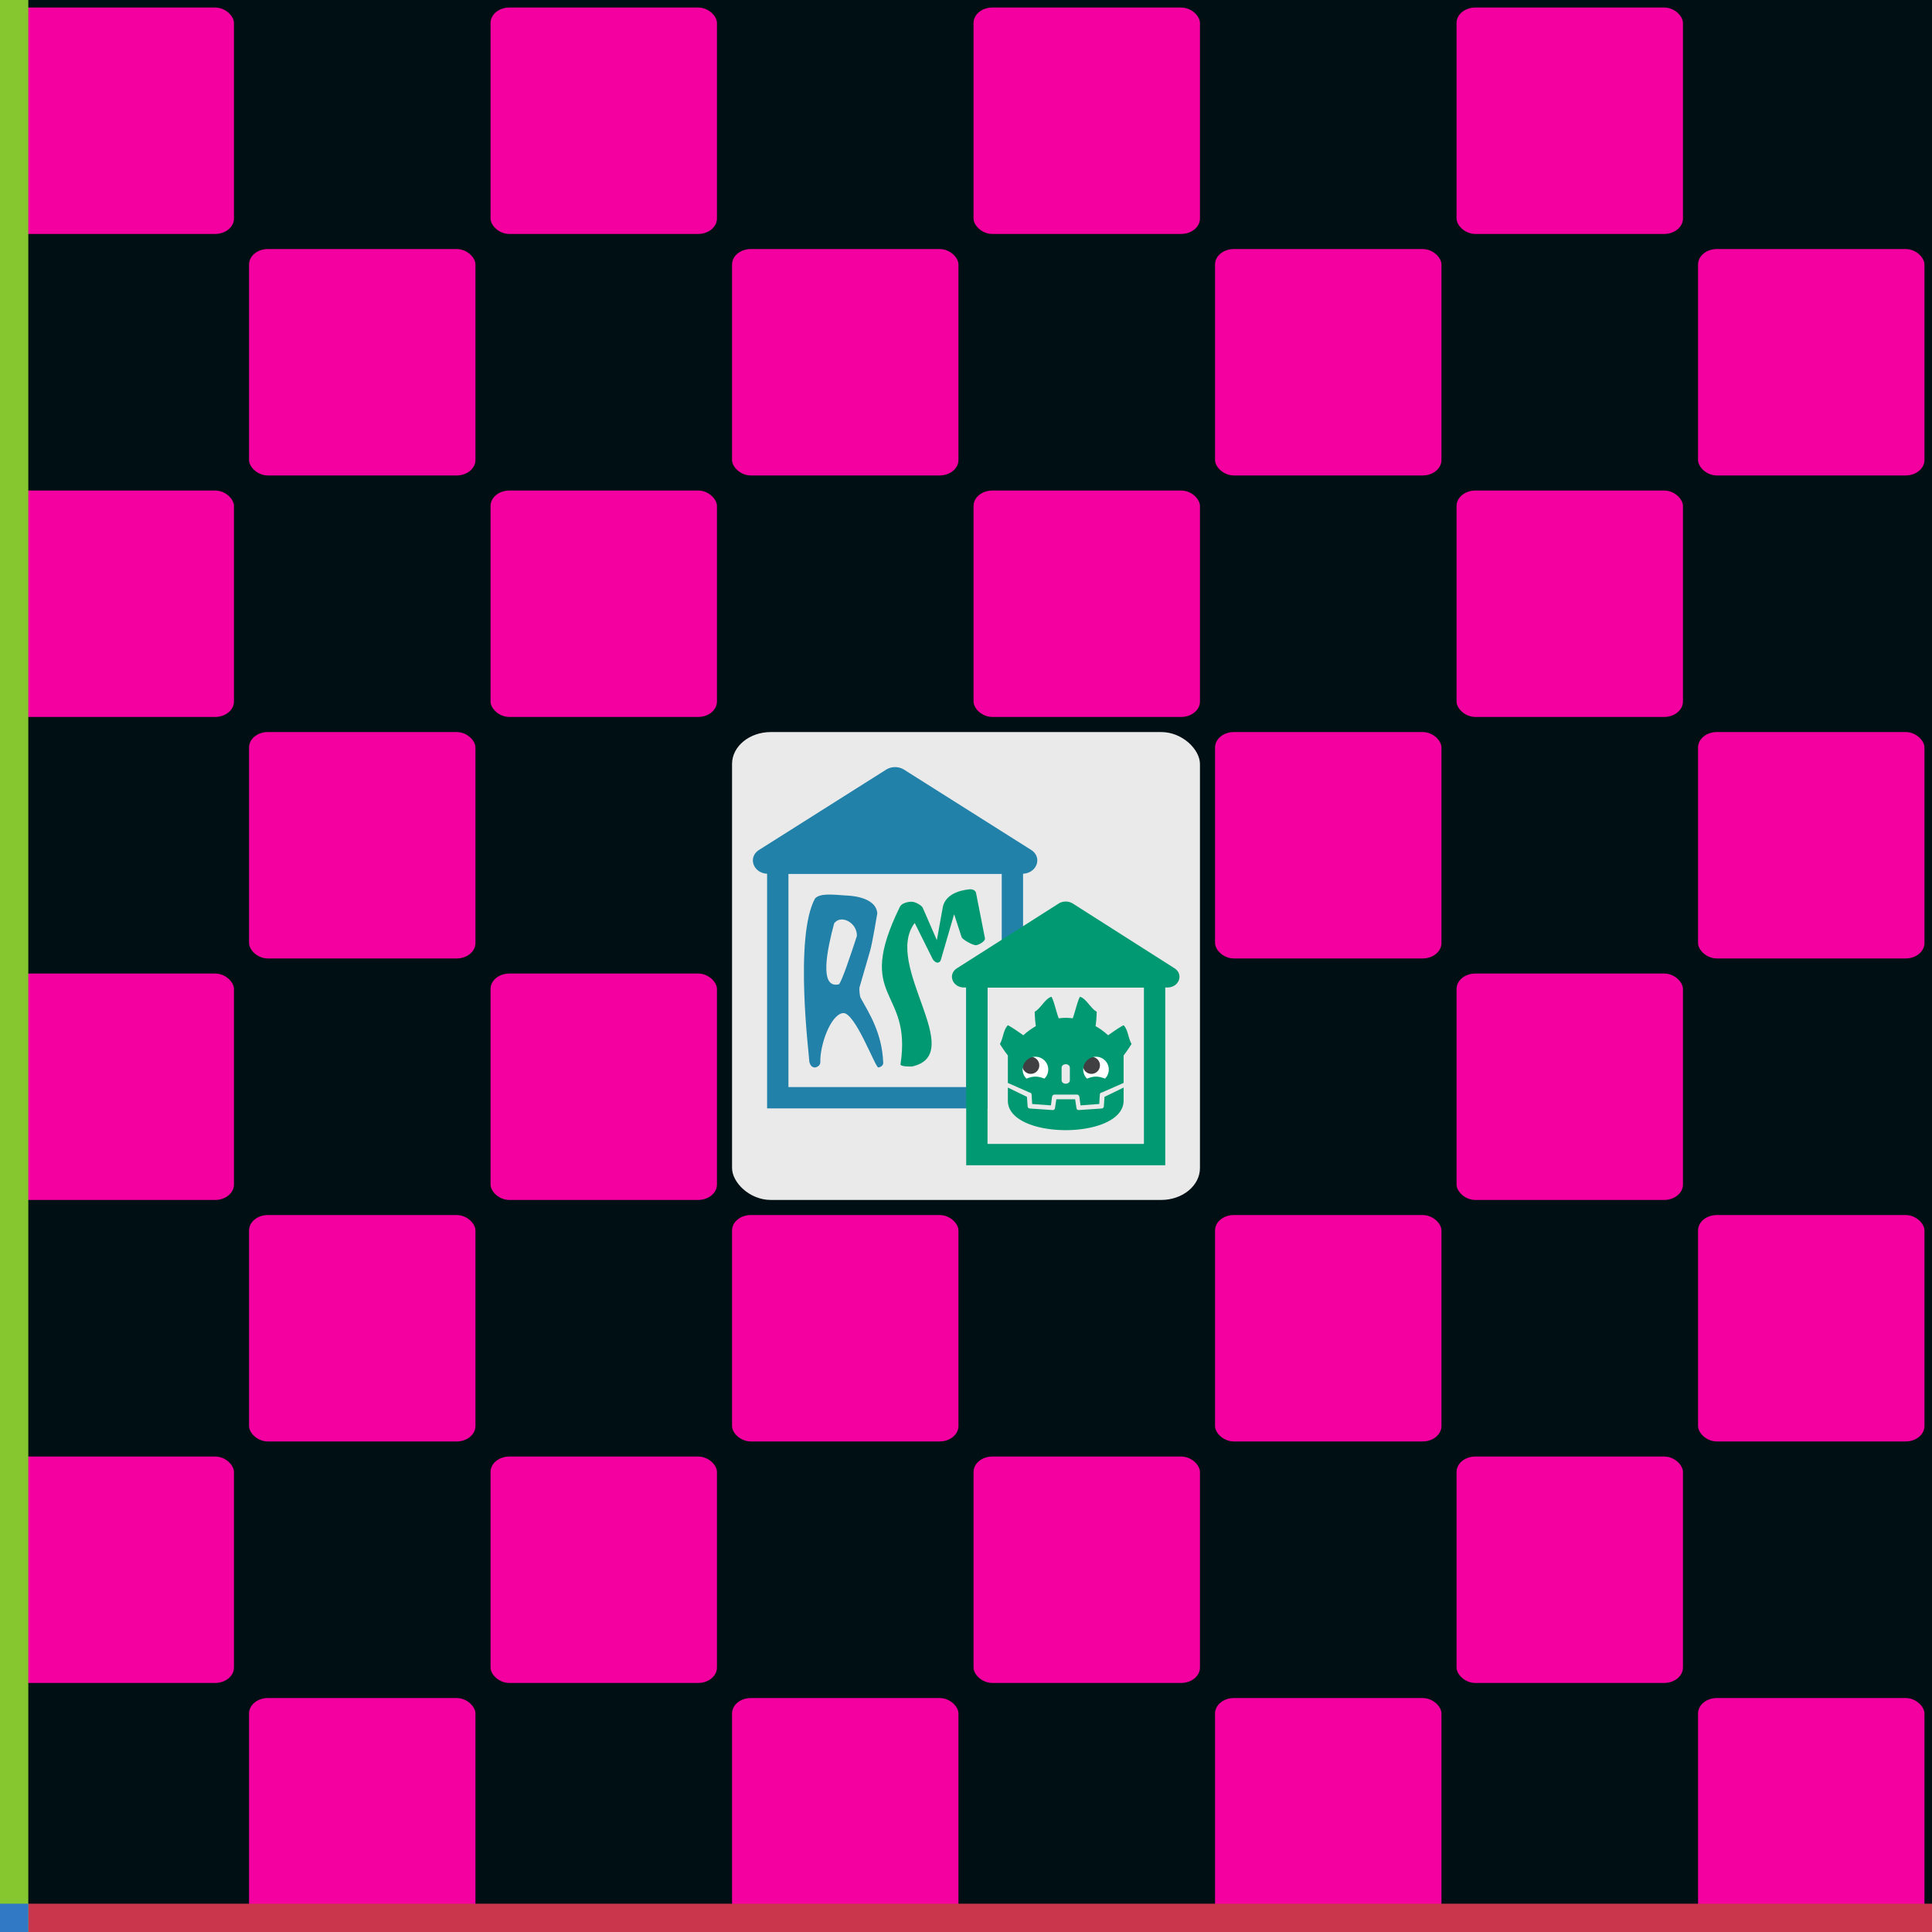 <?xml version="1.0" encoding="UTF-8" standalone="no"?>
<svg
   id="default_texture"
   width="1024"
   height="1024"
   version="1.1"
   xml:space="preserve"
   xmlns="http://www.w3.org/2000/svg"
   xmlns:svg="http://www.w3.org/2000/svg"><g
     id="layer3"><rect
       style="fill:#000f14;fill-opacity:1;stroke:none;stroke-width:5"
       id="rect5"
       width="1024"
       height="1024"
       x="9.874866e-15"
       y="0" /></g><g
     id="layer4"><rect
       style="fill:#f400a1;fill-opacity:1;stroke:none;stroke-width:5"
       id="rect1"
       width="120"
       height="120"
       x="4"
       y="4"
       rx="9.961"
       ry="8.186" /><rect
       style="fill:#f400a1;fill-opacity:1;stroke:none;stroke-width:5"
       id="rect13"
       width="120"
       height="120"
       x="260"
       y="4"
       rx="9.961"
       ry="8.186" /><rect
       style="fill:#f400a1;fill-opacity:1;stroke:none;stroke-width:5"
       id="rect15"
       width="120"
       height="120"
       x="516"
       y="4"
       rx="9.961"
       ry="8.186" /><rect
       style="fill:#f400a1;fill-opacity:1;stroke:none;stroke-width:5"
       id="rect17"
       width="120"
       height="120"
       x="772"
       y="4"
       rx="9.961"
       ry="8.186" /><rect
       style="fill:#f400a1;fill-opacity:1;stroke:none;stroke-width:5"
       id="rect20"
       width="120"
       height="120"
       x="132"
       y="132"
       rx="9.961"
       ry="8.186" /><rect
       style="fill:#f400a1;fill-opacity:1;stroke:none;stroke-width:5"
       id="rect22"
       width="120"
       height="120"
       x="388"
       y="132"
       rx="9.961"
       ry="8.186" /><rect
       style="fill:#f400a1;fill-opacity:1;stroke:none;stroke-width:5"
       id="rect24"
       width="120"
       height="120"
       x="644"
       y="132"
       rx="9.961"
       ry="8.186" /><rect
       style="fill:#f400a1;fill-opacity:1;stroke:none;stroke-width:5"
       id="rect26"
       width="120"
       height="120"
       x="900"
       y="132"
       rx="9.961"
       ry="8.186" /><rect
       style="fill:#f400a1;fill-opacity:1;stroke:none;stroke-width:5"
       id="rect27"
       width="120"
       height="120"
       x="4"
       y="260"
       rx="9.961"
       ry="8.186" /><rect
       style="fill:#f400a1;fill-opacity:1;stroke:none;stroke-width:5"
       id="rect28"
       width="120"
       height="120"
       x="260"
       y="260"
       rx="9.961"
       ry="8.186" /><rect
       style="fill:#f400a1;fill-opacity:1;stroke:none;stroke-width:5"
       id="rect29"
       width="120"
       height="120"
       x="516"
       y="260"
       rx="9.961"
       ry="8.186" /><rect
       style="fill:#f400a1;fill-opacity:1;stroke:none;stroke-width:5"
       id="rect30"
       width="120"
       height="120"
       x="772"
       y="260"
       rx="9.961"
       ry="8.186" /><rect
       style="fill:#f400a1;fill-opacity:1;stroke:none;stroke-width:5"
       id="rect31"
       width="120"
       height="120"
       x="132"
       y="388"
       rx="9.961"
       ry="8.186" /><rect
       style="fill:#f400a1;fill-opacity:1;stroke:none;stroke-width:5"
       id="rect33"
       width="120"
       height="120"
       x="644"
       y="388"
       rx="9.961"
       ry="8.186" /><rect
       style="fill:#f400a1;fill-opacity:1;stroke:none;stroke-width:5"
       id="rect34"
       width="120"
       height="120"
       x="900"
       y="388"
       rx="9.961"
       ry="8.186" /><rect
       style="fill:#f400a1;fill-opacity:1;stroke:none;stroke-width:5"
       id="rect35"
       width="120"
       height="120"
       x="4"
       y="516"
       rx="9.961"
       ry="8.186" /><rect
       style="fill:#f400a1;fill-opacity:1;stroke:none;stroke-width:5"
       id="rect36"
       width="120"
       height="120"
       x="260"
       y="516"
       rx="9.961"
       ry="8.186" /><rect
       style="fill:#f400a1;fill-opacity:1;stroke:none;stroke-width:5"
       id="rect38"
       width="120"
       height="120"
       x="772"
       y="516"
       rx="9.961"
       ry="8.186" /><rect
       style="fill:#f400a1;fill-opacity:1;stroke:none;stroke-width:5"
       id="rect39"
       width="120"
       height="120"
       x="132"
       y="644"
       rx="9.961"
       ry="8.186" /><rect
       style="fill:#f400a1;fill-opacity:1;stroke:none;stroke-width:5"
       id="rect40"
       width="120"
       height="120"
       x="388"
       y="644"
       rx="9.961"
       ry="8.186" /><rect
       style="fill:#f400a1;fill-opacity:1;stroke:none;stroke-width:5"
       id="rect41"
       width="120"
       height="120"
       x="644"
       y="644"
       rx="9.961"
       ry="8.186" /><rect
       style="fill:#f400a1;fill-opacity:1;stroke:none;stroke-width:5"
       id="rect42"
       width="120"
       height="120"
       x="900"
       y="644"
       rx="9.961"
       ry="8.186" /><rect
       style="fill:#f400a1;fill-opacity:1;stroke:none;stroke-width:5"
       id="rect43"
       width="120"
       height="120"
       x="4"
       y="772"
       rx="9.961"
       ry="8.186" /><rect
       style="fill:#f400a1;fill-opacity:1;stroke:none;stroke-width:5"
       id="rect44"
       width="120"
       height="120"
       x="260"
       y="772"
       rx="9.961"
       ry="8.186" /><rect
       style="fill:#f400a1;fill-opacity:1;stroke:none;stroke-width:5"
       id="rect45"
       width="120"
       height="120"
       x="516"
       y="772"
       rx="9.961"
       ry="8.186" /><rect
       style="fill:#f400a1;fill-opacity:1;stroke:none;stroke-width:5"
       id="rect46"
       width="120"
       height="120"
       x="772"
       y="772"
       rx="9.961"
       ry="8.186" /><rect
       style="fill:#f400a1;fill-opacity:1;stroke:none;stroke-width:5"
       id="rect47"
       width="120"
       height="120"
       x="132"
       y="900"
       rx="9.961"
       ry="8.186" /><rect
       style="fill:#f400a1;fill-opacity:1;stroke:none;stroke-width:5"
       id="rect48"
       width="120"
       height="120"
       x="388"
       y="900"
       rx="9.961"
       ry="8.186" /><rect
       style="fill:#f400a1;fill-opacity:1;stroke:none;stroke-width:5"
       id="rect49"
       width="120"
       height="120"
       x="644"
       y="900"
       rx="9.961"
       ry="8.186" /><rect
       style="fill:#f400a1;fill-opacity:1;stroke:none;stroke-width:5"
       id="rect50"
       width="120"
       height="120"
       x="900"
       y="900"
       rx="9.961"
       ry="8.186" /></g><g
     id="layer5"><rect
       style="fill:#eaeaea;fill-opacity:1;stroke:none;stroke-width:5"
       id="rect32"
       width="248"
       height="248"
       x="388"
       y="388"
       rx="20.587"
       ry="16.918" /><g
       id="g50"
       transform="matrix(0.595,0,0,0.595,388.294,393.095)"
       style="stroke-width:1.682"><path
         d="m 255.93,273.45 -4.5,20.46 c 27.89,34.91 31.88,-11.3 43.3,-11.18 13.09,0.13 11.23,28.31 18.75,27.13 15.6,-2.45 23.88,-9 31.22,-17.79 l 0.21,-10 z"
         fill="#ffffff"
         id="path1"
         style="stroke-width:1.682" /><path
         d="m 245.19,308.13 v 11.68 c 0,35 103,35 103.11,0 v -11.68 l -17,8.26 -0.63,8.74 a 2.11,2.11 0 0 1 -1.77,1.65 l -20.52,1.39 a 2,2 0 0 1 -2,-1.39 l -1.27,-8.23 h -16.73 l -1.26,8.23 a 2,2 0 0 1 -2,1.39 l -20.52,-1.39 a 2.11,2.11 0 0 1 -1.77,-1.65 l -0.64,-8.74 z"
         fill="#019972"
         id="path2"
         style="stroke-width:1.682" /><circle
         cx="265.62"
         cy="288.34"
         r="7.6"
         fill="#403f41"
         id="circle2"
         style="stroke-width:1.682" /><circle
         cx="319.65"
         cy="288.34"
         r="7.6"
         fill="#403f41"
         id="circle3"
         style="stroke-width:1.682" /><path
         d="m 348.3,252.62 c -3.64,1.69 -10.52,6.65 -13.81,8.93 a 58.79,58.79 0 0 0 -11.15,-8.11 110.2,110.2 0 0 0 1,-12.92 c -5,-2.36 -9.54,-12.05 -14.94,-13.24 -2.2,3.64 -4.77,15.31 -6.46,19.19 a 43.73,43.73 0 0 0 -12.41,0 c -1.69,-3.88 -4.27,-15.55 -6.46,-19.19 -5.41,1.19 -10,10.88 -14.95,13.24 a 110.2,110.2 0 0 0 1,12.92 58.41,58.41 0 0 0 -11.12,8.11 c -3.3,-2.28 -10.18,-7.24 -13.81,-8.93 -4.05,4.13 -4.14,11.67 -7.09,16.65 a 121.35,121.35 0 0 0 7.09,10.26 V 304 l 19.25,8.51 a 2,2 0 0 1 1.9,1.77 l 0.51,8.49 16.72,1.23 1,-7.72 a 2.45,2.45 0 0 1 1.9,-1.9 H 307 a 2.43,2.43 0 0 1 1.9,1.9 l 1,7.72 16.72,-1.26 0.5,-8.49 a 2,2 0 0 1 1.9,-1.77 L 348.3,304 v -24.47 a 123.73,123.73 0 0 0 7.09,-10.26 c -2.96,-4.98 -3.04,-12.52 -7.09,-16.65 z m -78.54,50.85 a 11.4,11.4 0 1 1 11.4,-11.4 11.4,11.4 0 0 1 -11.4,11.4 z m 30.66,-2 c 0,4.3 -7.35,4.3 -7.35,0 v -10.9 c 0,-4.3 7.35,-4.3 7.35,0 z m 23.3,2 a 11.4,11.4 0 1 1 11.4,-11.4 11.4,11.4 0 0 1 -11.4,11.4 z"
         fill="#019972"
         id="path3"
         style="stroke-width:1.682" /><path
         d="m 30.74,98.67 v 228 H 227.08 V 219 h 31.66 V 98.67 Z m 177.34,209 H 49.74 v -190 h 190 V 200 l -31.66,19 z"
         fill="#2181a9"
         id="path4"
         style="stroke-width:1.682" /><path
         d="M 208.08,200 V 377.33 H 385.41 V 200 Z M 366.41,358.33 H 227.08 V 219 h 139.33 z"
         fill="#019972"
         id="path5"
         style="stroke-width:1.682" /><path
         d="m 31.65,117.67 h 226.18 c 13.13,0 18.59,-14.59 8,-21.3 L 152.71,24.92 a 15.24,15.24 0 0 0 -15.94,0 L 23.68,96.37 c -10.61,6.71 -5.15,21.3 7.97,21.3 z"
         fill="#2181a9"
         id="path6"
         style="stroke-width:1.682" /><path
         d="m 206.27,219 h 180.94 c 10.5,0 14.87,-11.76 6.38,-17.17 l -90.47,-57.59 a 12.1,12.1 0 0 0 -12.75,0 l -90.48,57.59 c -8.49,5.41 -4.12,17.17 6.38,17.17 z"
         fill="#019972"
         id="path7"
         style="stroke-width:1.682" /><path
         d="m 113,219 c -0.31,1.64 0.24,7.67 1,9.13 7.48,13.48 19.1,31.43 20.13,57.37 0.43,2.59 -1.73,4.32 -4.32,4.74 -2.8,0 -20.9,-50 -31.66,-48.47 -11,1.73 -20.47,28.65 -20,43.73 0,2.59 -2.16,4.32 -4.74,4.74 -2.79,0 -4.31,-2.15 -5,-4.74 0,-4.31 -13.83,-111.16 5,-145.79 4.52,-4.73 14.3,-3.63 28.61,-2.6 0,0 25.79,0.34 26.87,15.86 0,0 -4.66,27.86 -6.38,33.25 z m -2.29,-45.9 c 0.43,-11.85 -14.25,-19.53 -20.26,-11.24 -6.06,22.65 -13.78,58.42 4.1,54.32 2.15,-0.64 11.2,-27.78 16.16,-43.08 z"
         fill="#2181a9"
         id="path8"
         style="stroke-width:1.682" /><path
         d="m 216.91,135.07 7.91,40.21 c 0.32,2.39 -5.06,5.64 -7.73,6 -3,0.41 -12.86,-5.27 -13.14,-7.3 l -6.62,-20.26 -11.25,38.68 c -0.54,2 -0.86,4.09 -3.18,4.4 -2.49,0.34 -4.71,-2.8 -5.3,-4.41 l -15.37,-30.87 c -28.53,37.48 47.64,116.82 -2.48,127.87 0,0 -10.54,0.35 -10.17,-2.06 C 160.06,219 107.93,231 149,147.15 c 1.53,-3.29 7.26,-4.73 11,-4.53 2.87,0.15 8.34,3.09 9.39,5.37 0.7,1.51 12.55,28.82 12.55,28.82 l 5.15,-28.63 c 2.5,-15.15 21.8,-16.35 24.46,-16.71 2.71,0.01 5.04,1.2 5.36,3.6 z"
         fill="#019972"
         id="path9"
         style="stroke-width:1.682" /><path
         d="m 252.6,304 c 17.16,-7.52 17.16,-7.52 34.32,0 z"
         fill="#019972"
         id="path10"
         style="stroke-width:1.682" /><path
         d="m 306.56,304 c 17.16,-7.52 17.16,-7.52 34.32,0 z"
         fill="#019972"
         id="path11"
         style="stroke-width:1.682" /></g></g><g
     id="layer2"><rect
       style="fill:#ca364b;fill-opacity:1;stroke:none;stroke-width:5"
       id="rect3"
       width="1024"
       height="15"
       x="-3.5527137e-15"
       y="1009" /><rect
       style="fill:#86c62e;fill-opacity:1;stroke:none;stroke-width:5"
       id="rect4"
       width="15"
       height="1024"
       x="2.3302446e-14"
       y="0" /><rect
       style="fill:#3179c4;fill-opacity:1;stroke:none;stroke-width:5"
       id="rect2"
       width="15"
       height="15"
       x="9.874866e-15"
       y="1009" /></g></svg>
